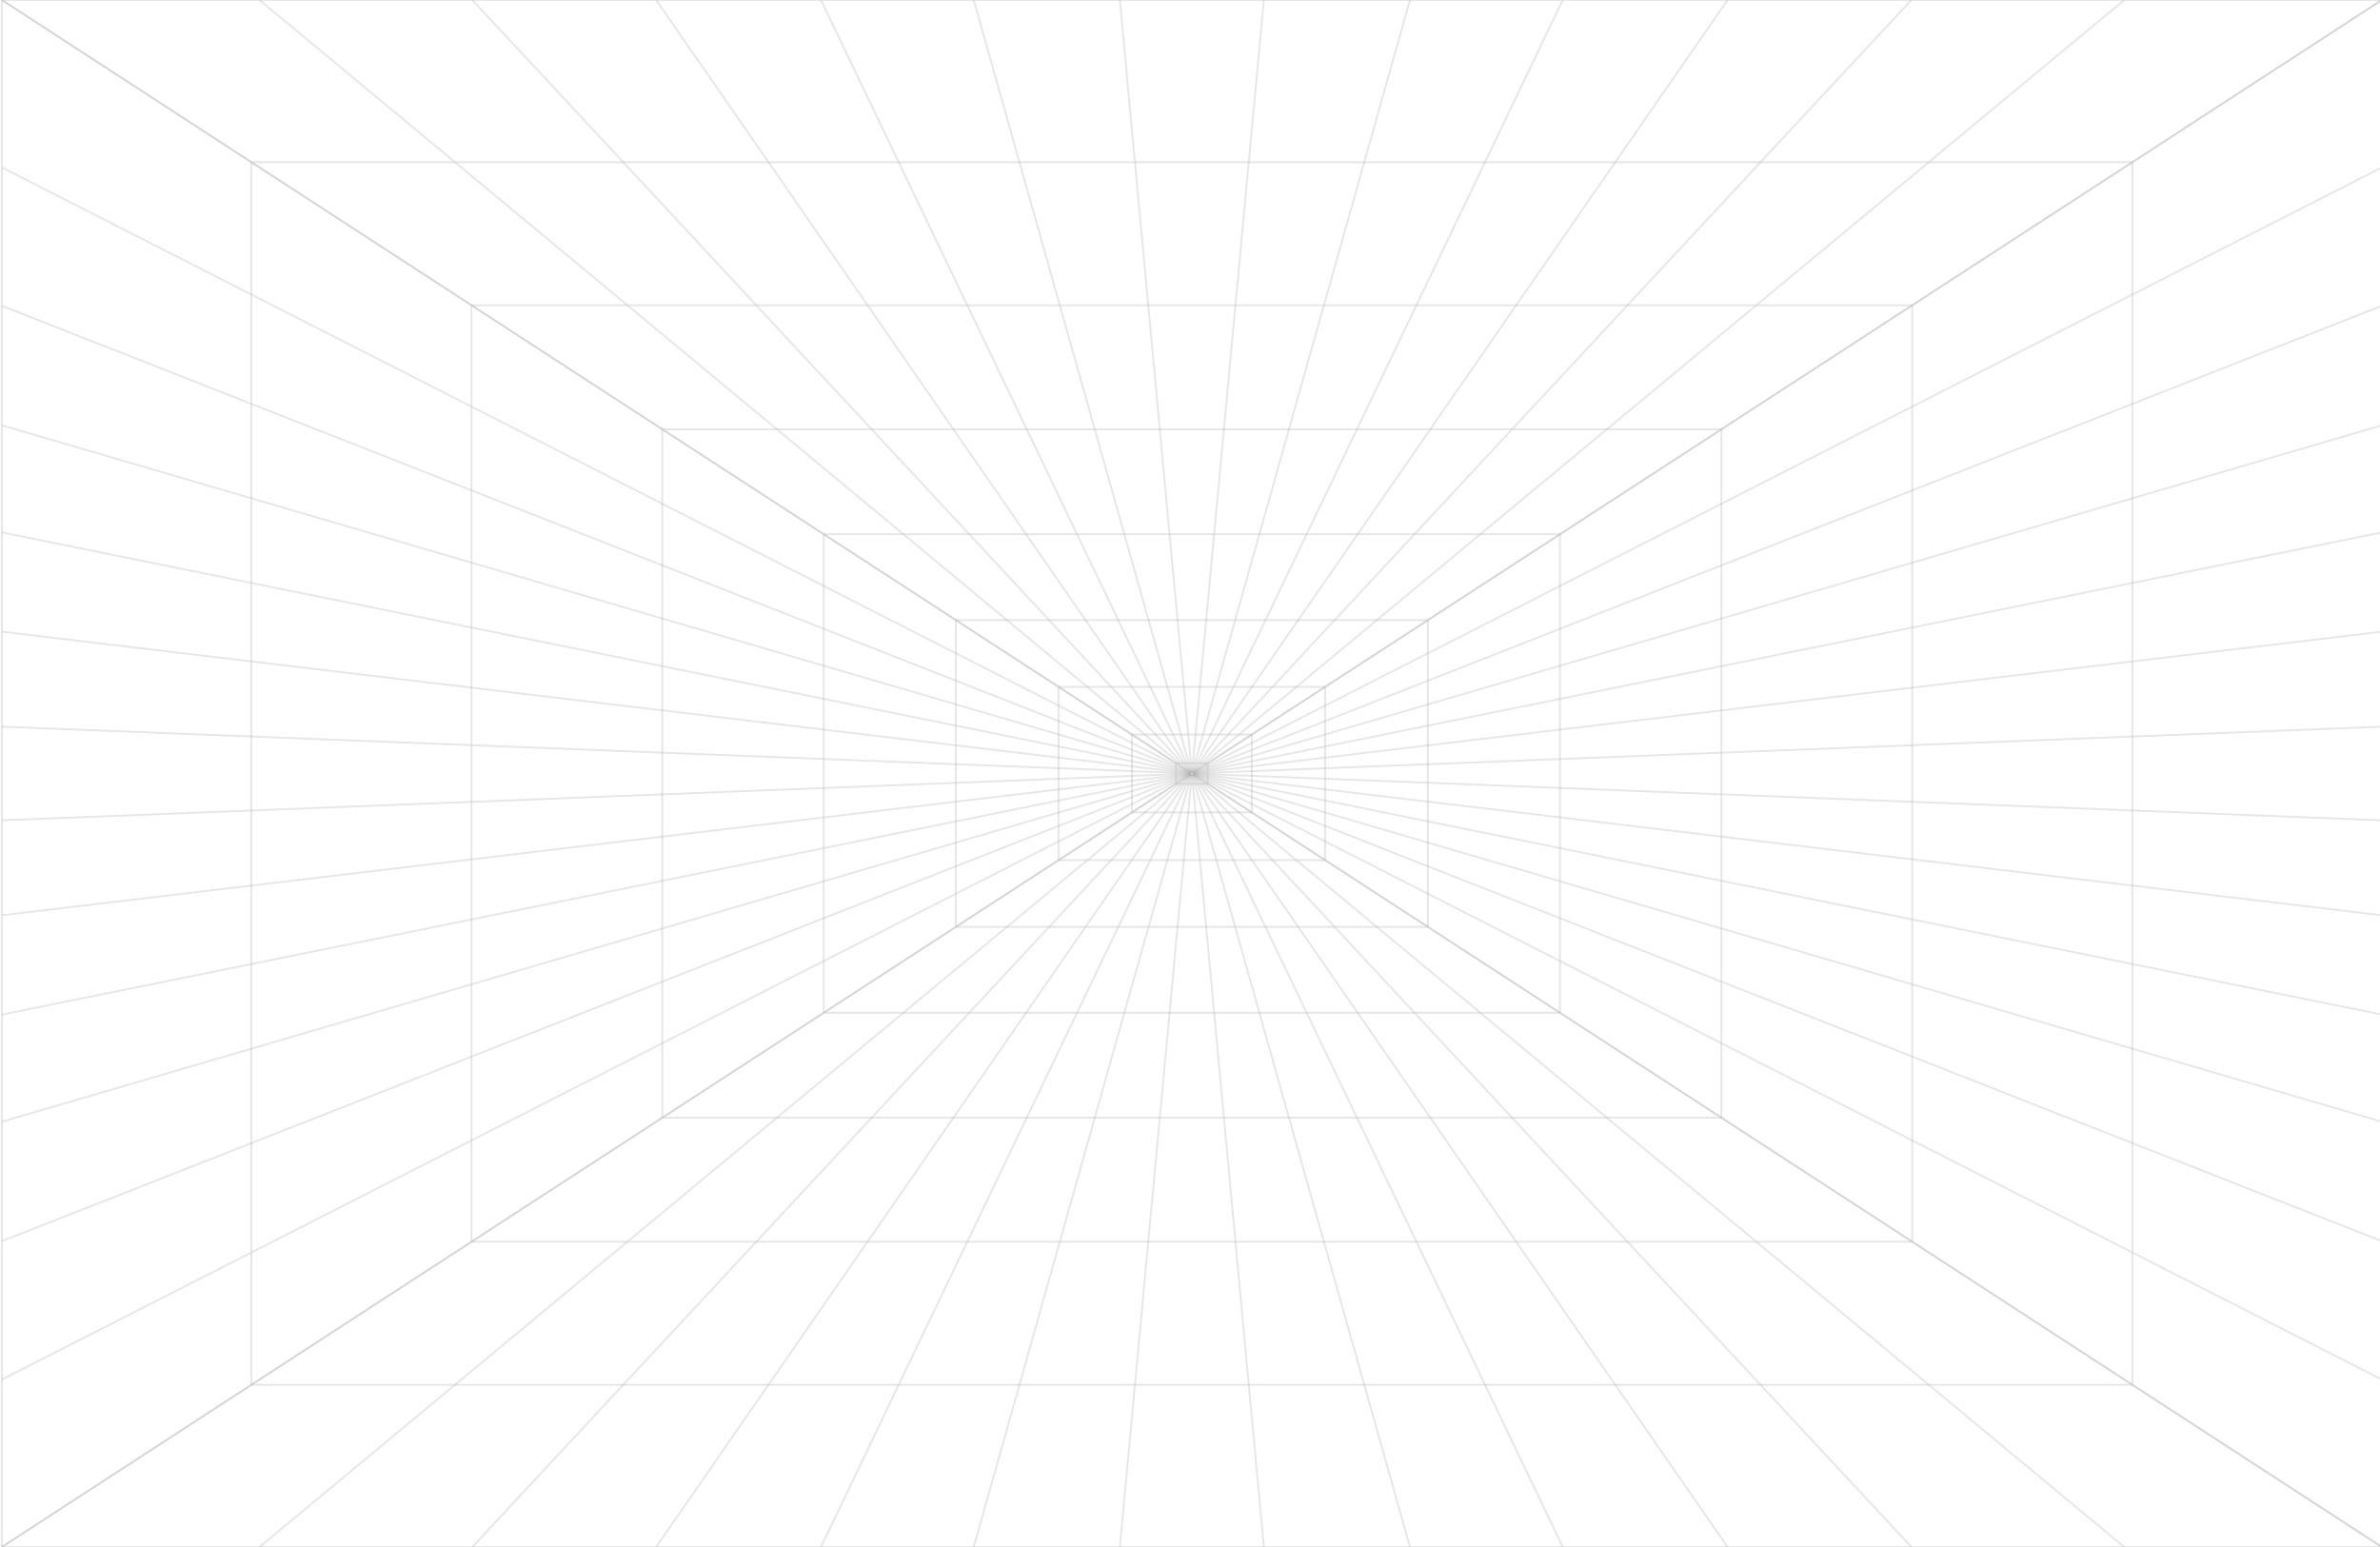 <svg width="1280" height="832" viewBox="0 0 1280 832" fill="none" xmlns="http://www.w3.org/2000/svg">
<path d="M1281 0H1.001V832H1281V0Z" stroke="#B3B3B3" stroke-opacity="0.33"/>
<path d="M1146.81 87.221H135.188V744.778H1146.81V87.221Z" stroke="#B3B3B3" stroke-opacity="0.33"/>
<path d="M1028.41 164.181H253.588V667.818H1028.41V164.181Z" stroke="#B3B3B3" stroke-opacity="0.33"/>
<path d="M925.801 230.88H356.201V601.12H925.801V230.88Z" stroke="#B3B3B3" stroke-opacity="0.33"/>
<path d="M838.975 287.317H443.028V544.683H838.975V287.317Z" stroke="#B3B3B3" stroke-opacity="0.33"/>
<path d="M767.935 333.493H514.068V498.506H767.935V333.493Z" stroke="#B3B3B3" stroke-opacity="0.33"/>
<path d="M712.681 369.408H569.321V462.592H712.681V369.408Z" stroke="#B3B3B3" stroke-opacity="0.33"/>
<path d="M673.215 395.061H608.788V436.938H673.215V395.061Z" stroke="#B3B3B3" stroke-opacity="0.33"/>
<path d="M649.535 410.453H632.468V421.546H649.535V410.453Z" stroke="#B3B3B3" stroke-opacity="0.33"/>
<path d="M641.641 415.584H640.361V416.416H641.641V415.584Z" stroke="#B3B3B3" stroke-opacity="0.33"/>
<path d="M640.361 416.416L1.001 832" stroke="#B3B3B3" stroke-opacity="0.33"/>
<path d="M640.458 416.416L139.552 832" stroke="#B3B3B3" stroke-opacity="0.33"/>
<path d="M640.558 416.416L254.052 832" stroke="#B3B3B3" stroke-opacity="0.33"/>
<path d="M640.656 416.416L352.903 832" stroke="#B3B3B3" stroke-opacity="0.33"/>
<path d="M640.756 416.416L441.523 832" stroke="#B3B3B3" stroke-opacity="0.33"/>
<path d="M640.853 416.416L523.686 832" stroke="#B3B3B3" stroke-opacity="0.33"/>
<path d="M640.951 416.416L602.277 832" stroke="#B3B3B3" stroke-opacity="0.33"/>
<path d="M641.051 416.416L679.725 832" stroke="#B3B3B3" stroke-opacity="0.33"/>
<path d="M641.148 416.416L758.315 832" stroke="#B3B3B3" stroke-opacity="0.33"/>
<path d="M641.248 416.416L840.481 832" stroke="#B3B3B3" stroke-opacity="0.33"/>
<path d="M641.346 416.416L929.098 832" stroke="#B3B3B3" stroke-opacity="0.33"/>
<path d="M641.443 416.416L1027.95 832" stroke="#B3B3B3" stroke-opacity="0.33"/>
<path d="M641.543 416.416L1142.45 832" stroke="#B3B3B3" stroke-opacity="0.33"/>
<path d="M641.641 416.416L1281 832" stroke="#B3B3B3" stroke-opacity="0.33"/>
<path d="M640.361 415.584L1.001 0" stroke="#B3B3B3" stroke-opacity="0.33"/>
<path d="M640.361 415.647L1.001 90.058" stroke="#B3B3B3" stroke-opacity="0.33"/>
<path d="M640.361 415.712L1.001 164.483" stroke="#B3B3B3" stroke-opacity="0.33"/>
<path d="M640.361 415.776L1.001 228.737" stroke="#B3B3B3" stroke-opacity="0.33"/>
<path d="M640.361 415.841L1.001 286.34" stroke="#B3B3B3" stroke-opacity="0.33"/>
<path d="M640.361 415.904L1.001 339.746" stroke="#B3B3B3" stroke-opacity="0.33"/>
<path d="M640.361 415.968L1.002 390.83" stroke="#B3B3B3" stroke-opacity="0.33"/>
<path d="M640.361 416.033L1.002 441.171" stroke="#B3B3B3" stroke-opacity="0.33"/>
<path d="M640.361 416.096L1.001 492.255" stroke="#B3B3B3" stroke-opacity="0.33"/>
<path d="M640.361 416.161L1.001 545.662" stroke="#B3B3B3" stroke-opacity="0.33"/>
<path d="M640.361 416.224L1.001 603.263" stroke="#B3B3B3" stroke-opacity="0.33"/>
<path d="M640.361 416.288L1.001 667.517" stroke="#B3B3B3" stroke-opacity="0.33"/>
<path d="M640.361 416.353L1.001 741.942" stroke="#B3B3B3" stroke-opacity="0.33"/>
<path d="M640.361 416.416L1.001 832" stroke="#B3B3B3" stroke-opacity="0.33"/>
<path d="M641.641 415.584L1281 0" stroke="#B3B3B3" stroke-opacity="0.33"/>
<path d="M641.543 415.584L1142.45 8.5377e-05" stroke="#B3B3B3" stroke-opacity="0.33"/>
<path d="M641.443 415.584L1027.95 4.01551e-05" stroke="#B3B3B3" stroke-opacity="0.33"/>
<path d="M641.346 415.584L929.098 0" stroke="#B3B3B3" stroke-opacity="0.33"/>
<path d="M641.246 415.584L840.478 0" stroke="#B3B3B3" stroke-opacity="0.33"/>
<path d="M641.148 415.584L758.315 0" stroke="#B3B3B3" stroke-opacity="0.33"/>
<path d="M641.051 415.584L679.725 0" stroke="#B3B3B3" stroke-opacity="0.33"/>
<path d="M640.951 415.584L602.277 0" stroke="#B3B3B3" stroke-opacity="0.33"/>
<path d="M640.853 415.584L523.686 0" stroke="#B3B3B3" stroke-opacity="0.33"/>
<path d="M640.753 415.584L441.52 0" stroke="#B3B3B3" stroke-opacity="0.33"/>
<path d="M640.656 415.584L352.903 0" stroke="#B3B3B3" stroke-opacity="0.33"/>
<path d="M640.558 415.584L254.052 4.01551e-05" stroke="#B3B3B3" stroke-opacity="0.33"/>
<path d="M640.458 415.584L139.551 8.5377e-05" stroke="#B3B3B3" stroke-opacity="0.33"/>
<path d="M640.361 415.584L1.001 0" stroke="#B3B3B3" stroke-opacity="0.33"/>
<path d="M641.64 416.417L1281 832" stroke="#B3B3B3" stroke-opacity="0.33"/>
<path d="M641.64 416.353L1281 741.942" stroke="#B3B3B3" stroke-opacity="0.33"/>
<path d="M641.64 416.288L1281 667.517" stroke="#B3B3B3" stroke-opacity="0.33"/>
<path d="M641.64 416.225L1281 603.264" stroke="#B3B3B3" stroke-opacity="0.33"/>
<path d="M641.64 416.16L1281 545.661" stroke="#B3B3B3" stroke-opacity="0.33"/>
<path d="M641.64 416.096L1281 492.255" stroke="#B3B3B3" stroke-opacity="0.33"/>
<path d="M641.64 416.033L1281 441.171" stroke="#B3B3B3" stroke-opacity="0.33"/>
<path d="M641.64 415.968L1281 390.83" stroke="#B3B3B3" stroke-opacity="0.33"/>
<path d="M641.64 415.905L1281 339.746" stroke="#B3B3B3" stroke-opacity="0.33"/>
<path d="M641.64 415.84L1281 286.339" stroke="#B3B3B3" stroke-opacity="0.33"/>
<path d="M641.64 415.776L1281 228.737" stroke="#B3B3B3" stroke-opacity="0.33"/>
<path d="M641.64 415.713L1281 164.484" stroke="#B3B3B3" stroke-opacity="0.33"/>
<path d="M641.64 415.648L1281 90.059" stroke="#B3B3B3" stroke-opacity="0.33"/>
<path d="M641.64 415.584L1281 0.001" stroke="#B3B3B3" stroke-opacity="0.33"/>
</svg>
